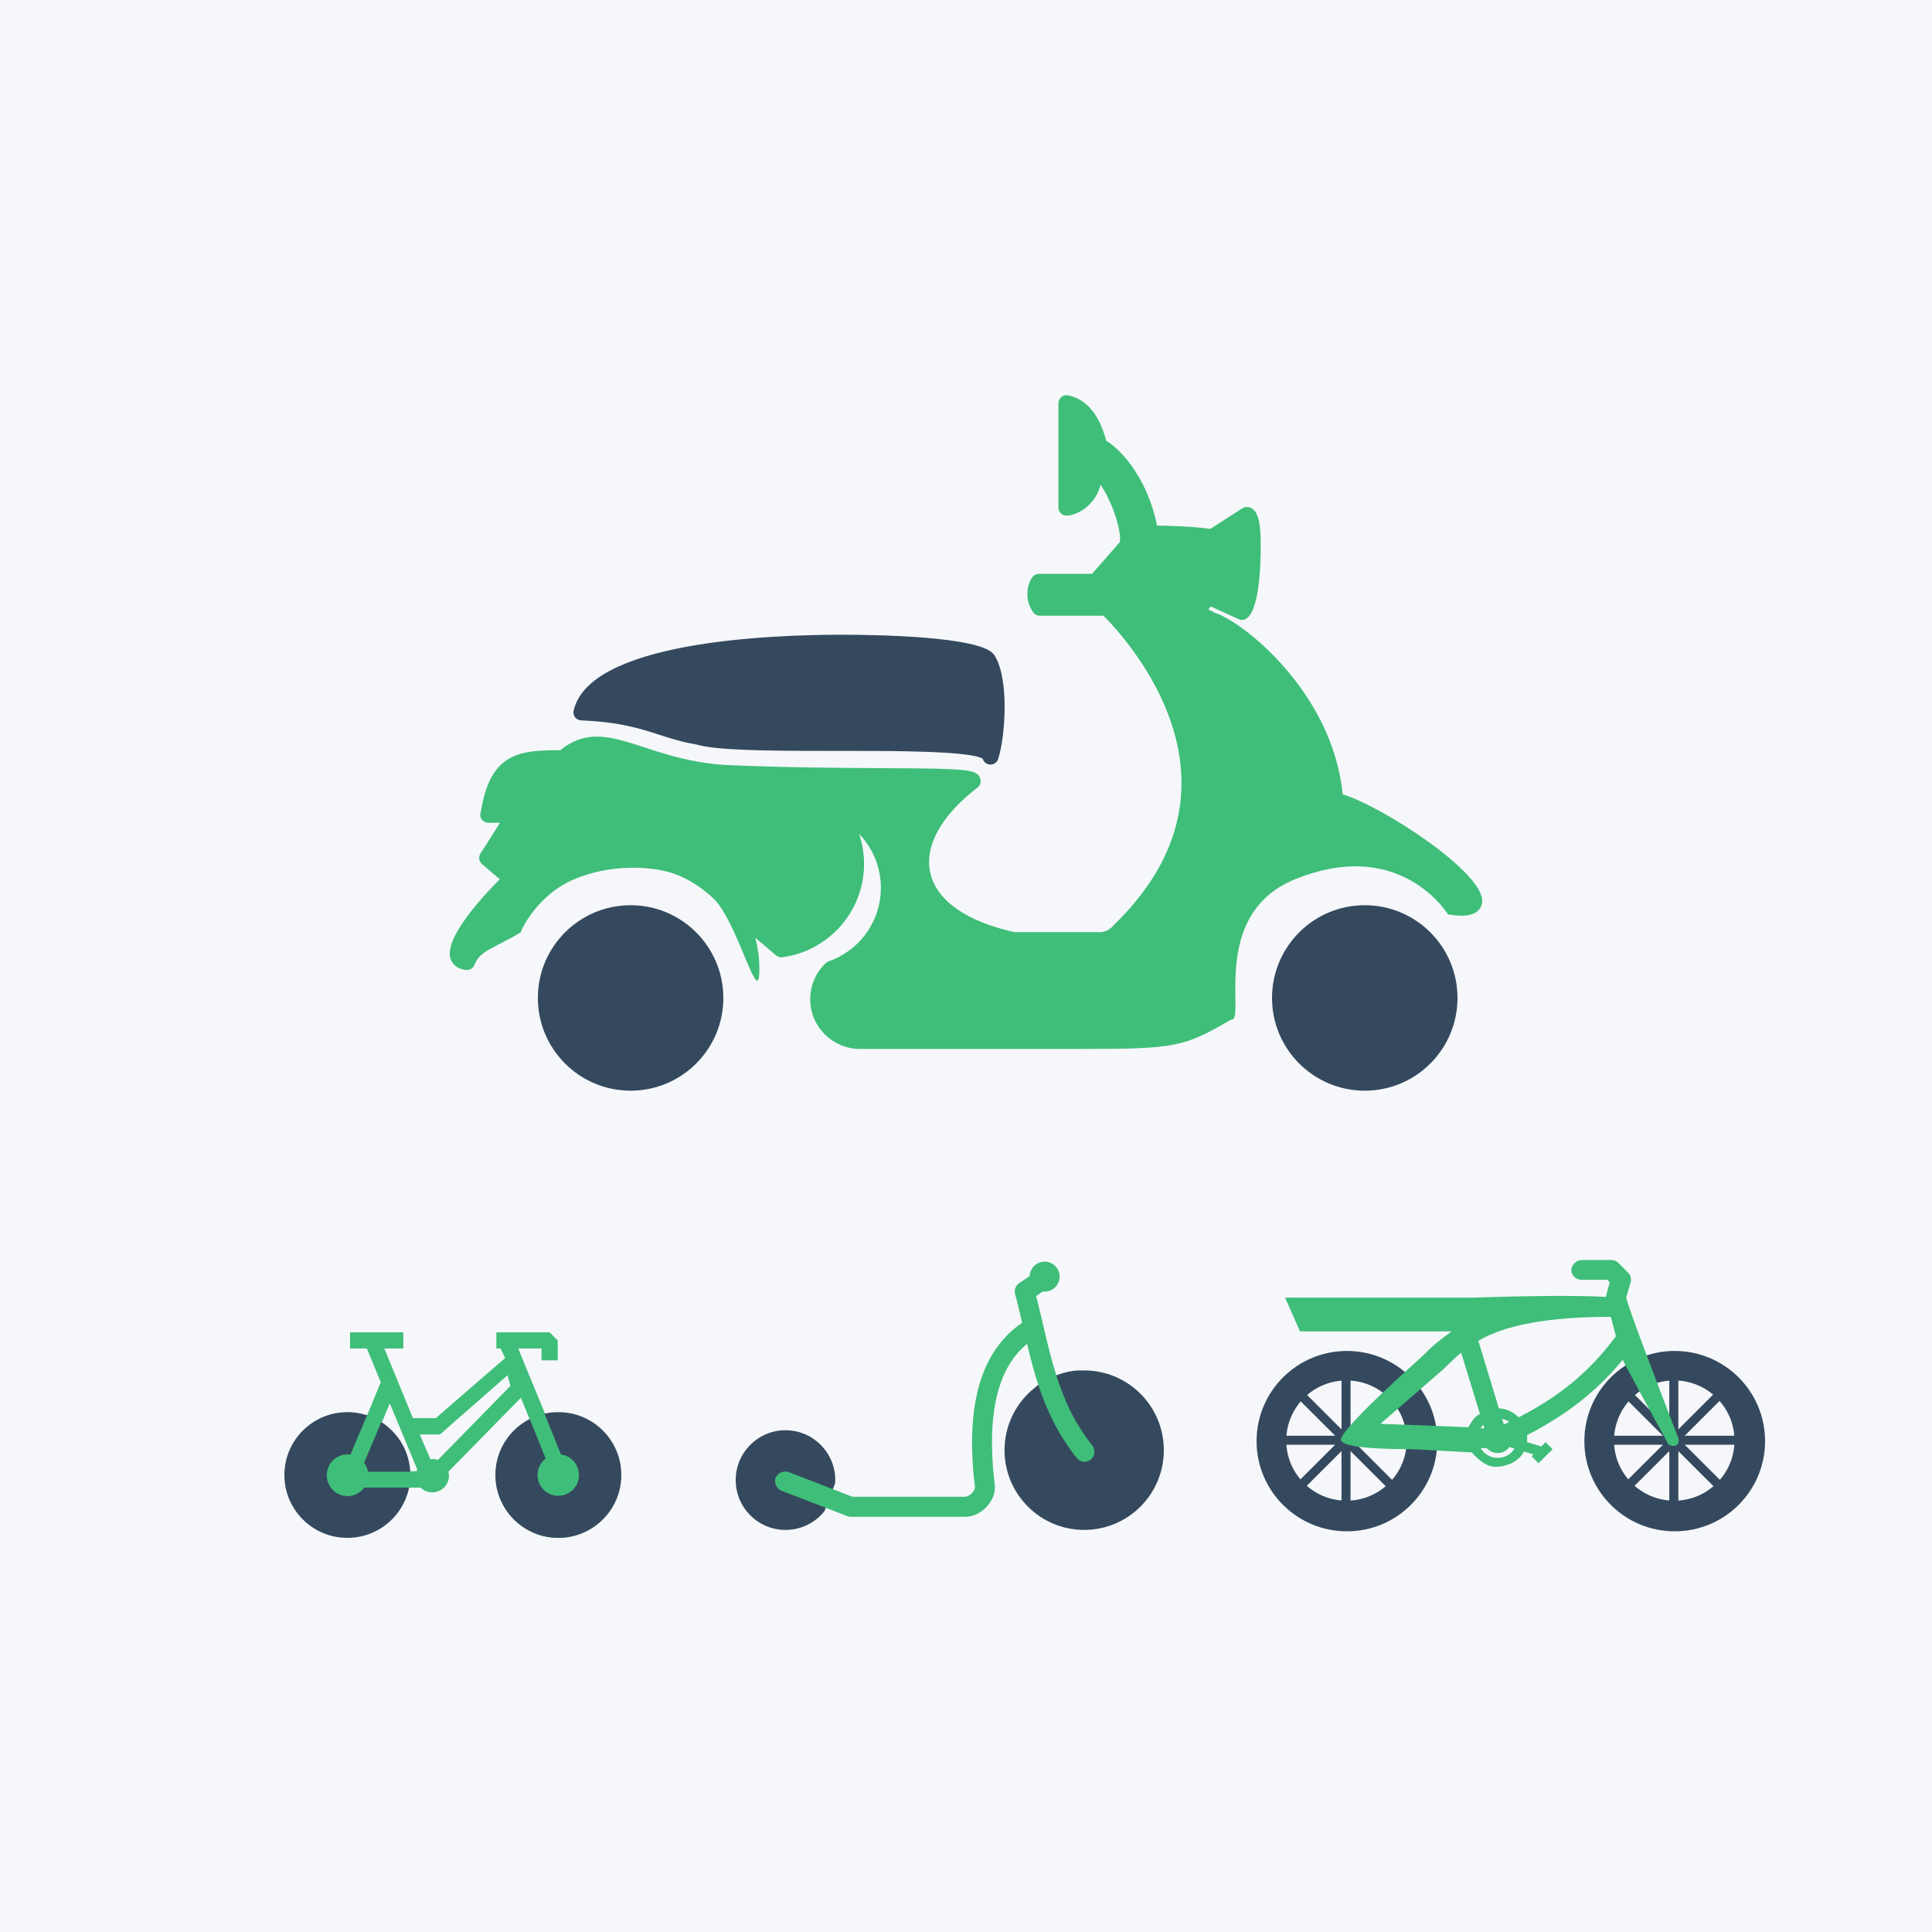 <?xml version="1.0" encoding="UTF-8"?>
<svg width="1250px" height="1250px" viewBox="0 0 1250 1250" version="1.1" xmlns="http://www.w3.org/2000/svg" xmlns:xlink="http://www.w3.org/1999/xlink">
    <!-- Generator: Sketch 55.2 (78181) - https://sketchapp.com -->
    <title>scooter</title>
    <desc>Created with Sketch.</desc>
    <g id="Layout_Template" stroke="none" stroke-width="1" fill="none" fill-rule="evenodd">
        <g id="scooter">
            <g>
                <rect id="Rectangle" fill="#F5F7FA" x="0" y="0" width="1250" height="1250"></rect>
                <g id="icon/miniscooter" transform="translate(476, 816)">
                    <g id="miniscooter">
                        <g>
                            <path d="M69.615,73.794 C78.675,76.997 71.968,72.593 83.744,82.053 C95.52,91.512 103.07,105.972 103.07,122.26 C103.07,150.752 79.995,173.853 51.535,173.853 C23.075,173.853 0,150.752 0,122.26 C0,93.768 23.075,70.667 51.535,70.667 C56.757,70.666 60.555,70.591 69.615,73.794 Z M277,141.606 C277,159.416 262.581,173.851 244.791,173.851 C234.549,173.851 225.428,169.115 219.526,161.659 L212.682,143.621 C212.644,142.953 212.581,142.286 212.581,141.606 C212.581,123.795 227,109.36 244.791,109.36 C262.581,109.36 277,123.795 277,141.606 Z" id="Fill-1" fill="#35495E" transform="translate(138.5, 122.259) scale(-1, 1) translate(-138.5, -122.259) "></path>
                            <path d="M57.69,0.261 C62.899,0.261 67.152,4.383 67.353,9.568 L74.198,14.222 C76.488,15.764 77.545,18.622 76.815,21.303 C75.154,27.411 73.732,33.594 72.286,39.816 C85.522,48.845 94.67,62.211 99.665,78.863 C105.227,97.388 105.969,119.946 102.785,146.235 L102.785,146.336 C102.811,147.184 103.515,148.815 104.899,150.18 C106.309,151.571 108.158,152.406 109.228,152.406 L182.006,152.406 L222.875,136.625 C226.071,135.069 230.45,136.84 231.733,140.166 C233.017,143.491 230.916,147.652 227.506,148.663 L185.631,164.849 C184.901,165.165 184.109,165.33 183.316,165.355 L109.23,165.355 C103.857,165.355 99.265,162.876 95.843,159.488 C92.421,156.099 89.904,151.584 89.904,146.235 C89.891,145.97 89.891,145.691 89.904,145.426 C93.049,119.946 92.244,98.778 87.387,82.605 C83.612,70.048 77.636,60.501 69.067,53.47 C63.141,78.419 55.818,103.621 36.956,127.317 C34.729,130.112 30.678,130.567 27.897,128.329 C25.116,126.09 24.663,122.019 26.89,119.224 C50.331,89.786 54.307,57.086 63.228,22.513 L58.799,19.579 C58.421,19.63 58.081,19.68 57.691,19.68 C52.357,19.68 48.028,15.33 48.028,9.969 C48.028,4.607 52.357,0.257 57.691,0.257 L57.69,0.261 Z" id="Path" fill="#3FBE79" transform="translate(128.795, 82.806) scale(-1, 1) translate(-128.795, -82.806) "></path>
                        </g>
                    </g>
                </g>
                <g id="icon/pedelec" transform="translate(813, 815)">
                    <g id="pedelec">
                        <g id="Group-9" transform="translate(0, 59.062)" fill="#35495E">
                            <path d="M58.463,116.701 C26.175,116.701 0,90.576 0,58.35 C0,26.124 26.175,0 58.463,0 C90.751,0 116.925,26.124 116.925,58.35 C116.925,90.576 90.751,116.701 58.463,116.701 Z M58.163,96.882 C79.688,96.882 97.138,79.466 97.138,57.982 C97.138,36.498 79.688,19.082 58.163,19.082 C36.637,19.082 19.188,36.498 19.188,57.982 C19.188,79.466 36.637,96.882 58.163,96.882 Z" id="Combined-Shape"></path>
                            <rect id="Rectangle" x="12.862" y="54.849" width="90.032" height="5.835"></rect>
                            <polygon id="Rectangle" transform="translate(57.878, 57.767) scale(-1, -1) rotate(90) translate(-57.878, -57.767) " points="12.948 54.844 102.808 54.844 102.808 60.69 12.948 60.69"></polygon>
                            <polygon id="Rectangle" transform="translate(57.878, 57.767) scale(-1, -1) rotate(45) translate(-57.878, -57.767) " points="12.908 54.89 102.854 54.803 102.848 60.644 12.902 60.73"></polygon>
                            <polygon id="Rectangle" transform="translate(57.878, 57.767) scale(-1, -1) rotate(135) translate(-57.878, -57.767) " points="12.902 54.803 102.848 54.89 102.854 60.73 12.908 60.644"></polygon>
                        </g>
                        <g id="Group-9" transform="translate(212.075, 59.062)" fill="#35495E">
                            <path d="M58.463,116.701 C26.175,116.701 0,90.576 0,58.35 C0,26.124 26.175,0 58.463,0 C90.751,0 116.925,26.124 116.925,58.35 C116.925,90.576 90.751,116.701 58.463,116.701 Z M58.163,96.882 C79.688,96.882 97.138,79.466 97.138,57.982 C97.138,36.498 79.688,19.082 58.163,19.082 C36.637,19.082 19.188,36.498 19.188,57.982 C19.188,79.466 36.637,96.882 58.163,96.882 Z" id="Combined-Shape"></path>
                            <rect id="Rectangle" x="12.862" y="54.849" width="90.032" height="5.835"></rect>
                            <polygon id="Rectangle" transform="translate(57.878, 57.767) scale(-1, -1) rotate(90) translate(-57.878, -57.767) " points="12.948 54.844 102.808 54.844 102.808 60.69 12.948 60.69"></polygon>
                            <polygon id="Rectangle" transform="translate(57.878, 57.767) scale(-1, -1) rotate(45) translate(-57.878, -57.767) " points="12.908 54.89 102.854 54.803 102.848 60.644 12.902 60.73"></polygon>
                            <polygon id="Rectangle" transform="translate(57.878, 57.767) scale(-1, -1) rotate(135) translate(-57.878, -57.767) " points="12.902 54.803 102.848 54.89 102.854 60.73 12.908 60.644"></polygon>
                        </g>
                        <path d="M210.321,13.03 L226.902,13.03 L228.495,14.635 C227.603,17.705 226.71,21.107 225.997,24.075 C207.016,23.115 178.402,23.284 140.156,24.582 L18.462,24.582 L28.098,46.401 L126.216,46.401 C119.946,50.975 114.214,55.296 108.261,61.5 C105.927,63.933 51.219,111.837 54.743,117.218 C57.092,120.805 72.158,122.598 99.942,122.598 L139.268,124.713 C144.621,130.915 149.769,134.017 154.712,134.017 C162.127,134.017 169.881,130.357 173.042,124.114 L179.134,126.013 L177.936,127.21 L182.435,131.707 L191.522,122.598 L186.921,118.101 L184.219,120.904 L174.928,117.999 C175.209,116.445 175.081,114.967 175.03,113.503 C204.47,98.432 223.04,81.59 236.88,64.786 C237.186,65.771 247.056,84.028 266.489,119.557 C269.042,120.842 270.946,120.842 272.2,119.557 C273.455,118.273 273.455,116.323 272.2,113.708 C252.46,62.673 241.426,32.964 239.098,24.582 L241.901,15.143 C242.717,12.875 242.118,10.149 240.398,8.442 L234,2.034 C232.815,0.888 231.158,0.225 229.501,0.238 L210.32,0.238 C206.318,0.276 203.591,3.996 203.629,6.939 C203.783,10.278 206.982,13.183 210.321,13.03 Z M232.509,49.579 C218.821,67.783 201.425,85.707 169.563,102.001 C166.262,98.624 161.788,96.408 156.767,96.204 L143.474,52.484 C160.867,42.148 189.444,36.98 229.207,36.98 C230.652,42.56 231.753,46.759 232.509,49.579 Z M144.57,100.001 C142.221,100.591 139.732,103.388 137.104,108.391 L80.131,106.205 L120.597,71.094 C125.805,65.964 129.735,62.329 132.386,60.189 L144.57,100.001 Z M158.871,103.02 C160.541,103.402 162.121,104.052 163.472,105.02 C162.325,105.568 161.153,106.078 159.98,106.625 L158.871,103.02 Z M146.687,106.727 L147.388,109.122 L144.992,109.122 C145.489,108.256 146.012,107.441 146.687,106.727 Z M163.673,121.225 L166.872,122.231 C164.628,125.887 160.627,128.231 155.975,128.231 C151.221,128.231 147.194,125.734 144.989,121.925 L148.889,121.925 C150.648,123.836 153.184,125.123 155.988,125.123 C159.123,125.123 161.927,123.543 163.686,121.225 L163.673,121.225 Z" id="Fill-1" fill="#3FBE79"></path>
                    </g>
                </g>
                <g id="icon/scooter" transform="translate(291, 255)">
                    <g id="scooter" transform="translate(334, 225.5) scale(-1, 1) translate(-334, -225.5) ">
                        <path d="M635.628,313.872 L647.145,304.047 C649.12,302.372 649.567,299.469 648.151,297.273 L635.479,277.323 L642.896,277.323 L643.082,277.323 C645.989,277.323 648.3,275.016 648.3,272.113 C648.3,271.331 648.151,270.587 647.816,269.917 C641.778,231.358 621.837,230.428 596.53,230.391 C589.187,224.398 581.584,221.57 572.75,221.57 C563.395,221.57 553.667,224.771 542.374,228.455 C528.621,232.959 511.513,238.579 489.522,239.956 C450.611,241.668 415.389,241.854 387.103,242.003 C333.655,242.263 326.76,242.561 324.747,248.814 C324.076,250.935 324.784,253.206 326.536,254.545 C349.831,272.299 360.976,292.397 357.136,309.629 C353.111,327.643 333.692,341.265 302.421,348.114 L247.631,348.114 C244.799,348.114 242.264,347.183 239.842,345.062 C239.543,344.876 239.245,344.541 238.425,343.573 C208.906,314.914 194.147,283.501 194.593,250.116 C195.301,195.479 236.785,151.596 245.059,143.374 L286.282,143.374 C287.959,143.374 289.562,142.555 290.531,141.178 C292.991,137.679 294.295,133.585 294.295,129.305 C294.295,125.397 293.289,121.824 291.276,118.697 C290.307,117.208 288.667,116.278 286.878,116.278 L252.476,116.278 L234.623,95.919 C233.616,93.872 234.772,83.488 240.661,70.127 C242.972,64.916 245.171,61.194 246.96,58.664 C250.873,73.663 263.769,78.614 268.987,78.614 C271.857,78.614 274.205,76.269 274.205,73.403 L274.205,5.888 C274.205,4.325 273.497,2.836 272.267,1.831 C271.037,0.826 269.435,0.454 267.869,0.789 C256.017,3.357 247.929,12.959 243.27,30.117 C232.275,37.003 216.211,55.91 210.397,85.089 C193.885,85.238 184.418,86.132 175.883,87.174 L155.234,73.887 C154.377,73.329 153.408,73.068 152.401,73.068 C148.19,73.068 145.469,76.418 144.276,83.08 C143.643,86.765 143.307,91.715 143.307,97.856 C143.307,112.371 144.5,146.092 155.42,146.092 C156.166,146.092 156.911,145.943 157.582,145.608 L175.584,137.383 L177.261,139.281 L173.049,141.439 C154.936,147.097 96.754,192.913 90.306,258.901 C64.216,266.903 -1.718,309.817 0.034,328.649 C0.295,331.292 2.047,337.433 13.266,337.433 C15.763,337.433 18.67,337.172 22.062,336.614 C19.488,341.615 49.146,284.763 121.072,313.873 C177.261,336.614 152.401,406.82 162.502,404.65 C164.401,405.768 166.205,406.82 167.933,407.811 C195.597,423.669 203.673,423.669 270.293,423.669 L402.529,423.669 C411.139,423.669 419.264,420.319 425.339,414.215 C431.452,408.112 434.806,400.072 434.806,391.549 C434.806,382.579 431.079,373.981 424.557,367.989 C423.96,367.431 423.178,367.022 422.358,366.798 C418.407,365.421 414.605,363.411 410.729,360.769 C410.579,360.657 410.393,360.545 410.244,360.471 C396.976,351.017 389.073,335.72 389.073,319.493 C389.073,306.132 394.291,293.7 403.162,284.544 C401.038,290.759 399.957,297.385 399.957,304.047 C399.957,334.492 422.693,360.397 452.883,364.304 C454.337,364.527 455.827,364.044 456.946,363.076 L470.363,351.687 C468.574,358.275 467.679,365.085 467.679,371.971 C467.679,398.146 479.66,349.255 494.297,329.79 C498.133,324.69 510.939,313.872 524.898,309.629 C538.856,305.385 564.219,304.047 587.504,313.873 C614.846,325.412 624.441,353.334 621.94,348.114 C639.234,358.647 648.484,359.838 651.988,369.218 C652.845,371.451 655.119,372.828 657.467,372.567 C664.437,371.748 666.785,367.617 667.531,365.198 C671.78,351.724 646.062,324.331 635.626,313.873 L635.628,313.872 Z" id="Fill-1" fill="#3FBE79"></path>
                        <path d="M414.376,155.669 C392.905,155.669 325.026,156.635 316.116,168.306 L316.041,168.269 C305.865,182.951 308.4,221.011 313.171,236.027 C313.879,238.22 315.892,239.669 318.166,239.669 C318.427,239.669 318.688,239.632 318.986,239.595 C321.036,239.297 322.639,237.811 323.198,235.878 C331.101,230.823 382.243,230.823 410.014,230.823 L425.147,230.823 C463.206,230.823 495.822,230.489 508.459,226.66 C517.741,225.136 524.935,222.832 532.502,220.379 C545.064,216.327 558.073,212.127 583.048,211.087 C584.576,211.012 586.03,210.269 586.962,209.043 C587.857,207.853 588.229,206.255 587.857,204.768 C577.758,160.465 463.177,155.669 414.376,155.669 Z" id="Fill-2" fill="#35495E"></path>
                        <circle id="Oval" fill="#35495E" cx="76" cy="390.669" r="60"></circle>
                        <circle id="Oval" fill="#35495E" cx="551" cy="390.669" r="60"></circle>
                        <circle id="Oval" fill="#35495E" cx="550" cy="391" r="47"></circle>
                    </g>
                </g>
                <g id="bike" transform="translate(184, 862)">
                    <g id="Group-4" transform="translate(109, 66.5) scale(-1, 1) translate(-109, -66.5) ">
                        <g id="Group-3">
                            <path d="M175.984,55.545 C172.491,55.545 169.068,56.033 165.785,56.94 L155.657,32.308 L164.668,10.467 L175.495,10.467 L175.495,0 L141.057,0 L141.057,10.467 L153.351,10.467 L134.816,55.545 L120.065,55.545 L75.181,16.625 L78.119,10.467 L80.843,10.467 L80.843,0 L46.405,0 L41.167,5.233 L41.167,18.143 L51.645,18.143 L51.645,10.467 L66.733,10.467 L48.362,55.126 C45.987,54.638 43.472,54.428 40.957,54.428 C19.233,54.428 1.63,72.013 1.63,93.714 C1.63,115.415 19.233,133 40.957,133 C62.681,133 80.285,115.415 80.285,93.714 C80.285,78.223 71.343,64.895 58.351,58.475 L64.987,42.356 L111.857,90.156 C111.648,90.993 111.508,91.83 111.508,92.738 C111.508,98.669 116.328,103.553 122.335,103.553 C125.269,103.553 127.923,102.367 129.879,100.483 L138.471,100.483 C141.684,118.347 157.262,131.954 176.121,131.954 C197.217,131.954 214.333,114.858 214.333,93.783 C214.263,72.639 197.079,55.544 175.982,55.544 L175.984,55.545 Z M123.518,82.146 C123.031,82.076 122.474,82.006 121.987,82.006 C120.804,82.006 119.69,82.216 118.646,82.566 L71.776,34.676 L73.635,27.768 L117.358,66.115 L130.402,66.115 L123.518,82.146 Z M132.022,88.774 L149.807,45.96 L156.064,60.997 C145.941,67.053 138.912,77.635 137.716,89.887 L132.444,89.887 C132.304,89.539 132.163,89.191 132.022,88.773 L132.022,88.774 Z" id="Fill-1" fill="#3FBE79"></path>
                            <ellipse id="Oval" fill="#35495E" cx="177.252" cy="92.327" rx="40.748" ry="40.673"></ellipse>
                            <ellipse id="Oval-2" fill="#35495E" cx="40.748" cy="92.327" rx="40.748" ry="40.673"></ellipse>
                        </g>
                        <g id="Group-2" transform="translate(134.816, 52.818)" fill="#3FBE79">
                            <ellipse id="Oval" cx="42.34" cy="39.648" rx="13.435" ry="13.488"></ellipse>
                            <polygon id="Rectangle" transform="translate(33.994, 24.116) rotate(-23) translate(-33.994, -24.116) " points="28.936 0.43 39.12 0.416 39.052 47.801 28.868 47.816"></polygon>
                            <polygon id="Rectangle" transform="translate(23.816, 42.509) rotate(-90) translate(-23.816, -42.509) " points="18.707 18.896 28.925 18.896 28.925 66.122 18.707 66.122"></polygon>
                        </g>
                        <g id="Group" transform="translate(27.409, 47.409)" fill="#3FBE79">
                            <ellipse id="Oval" cx="13.397" cy="44.951" rx="13.397" ry="13.417"></ellipse>
                            <polygon id="Rectangle" transform="translate(20.197, 23.987) rotate(22) translate(-20.197, -23.987) " points="15.109 0.409 25.261 0.414 25.284 47.566 15.133 47.561"></polygon>
                        </g>
                    </g>
                </g>
            </g>
        </g>
    </g>
</svg>